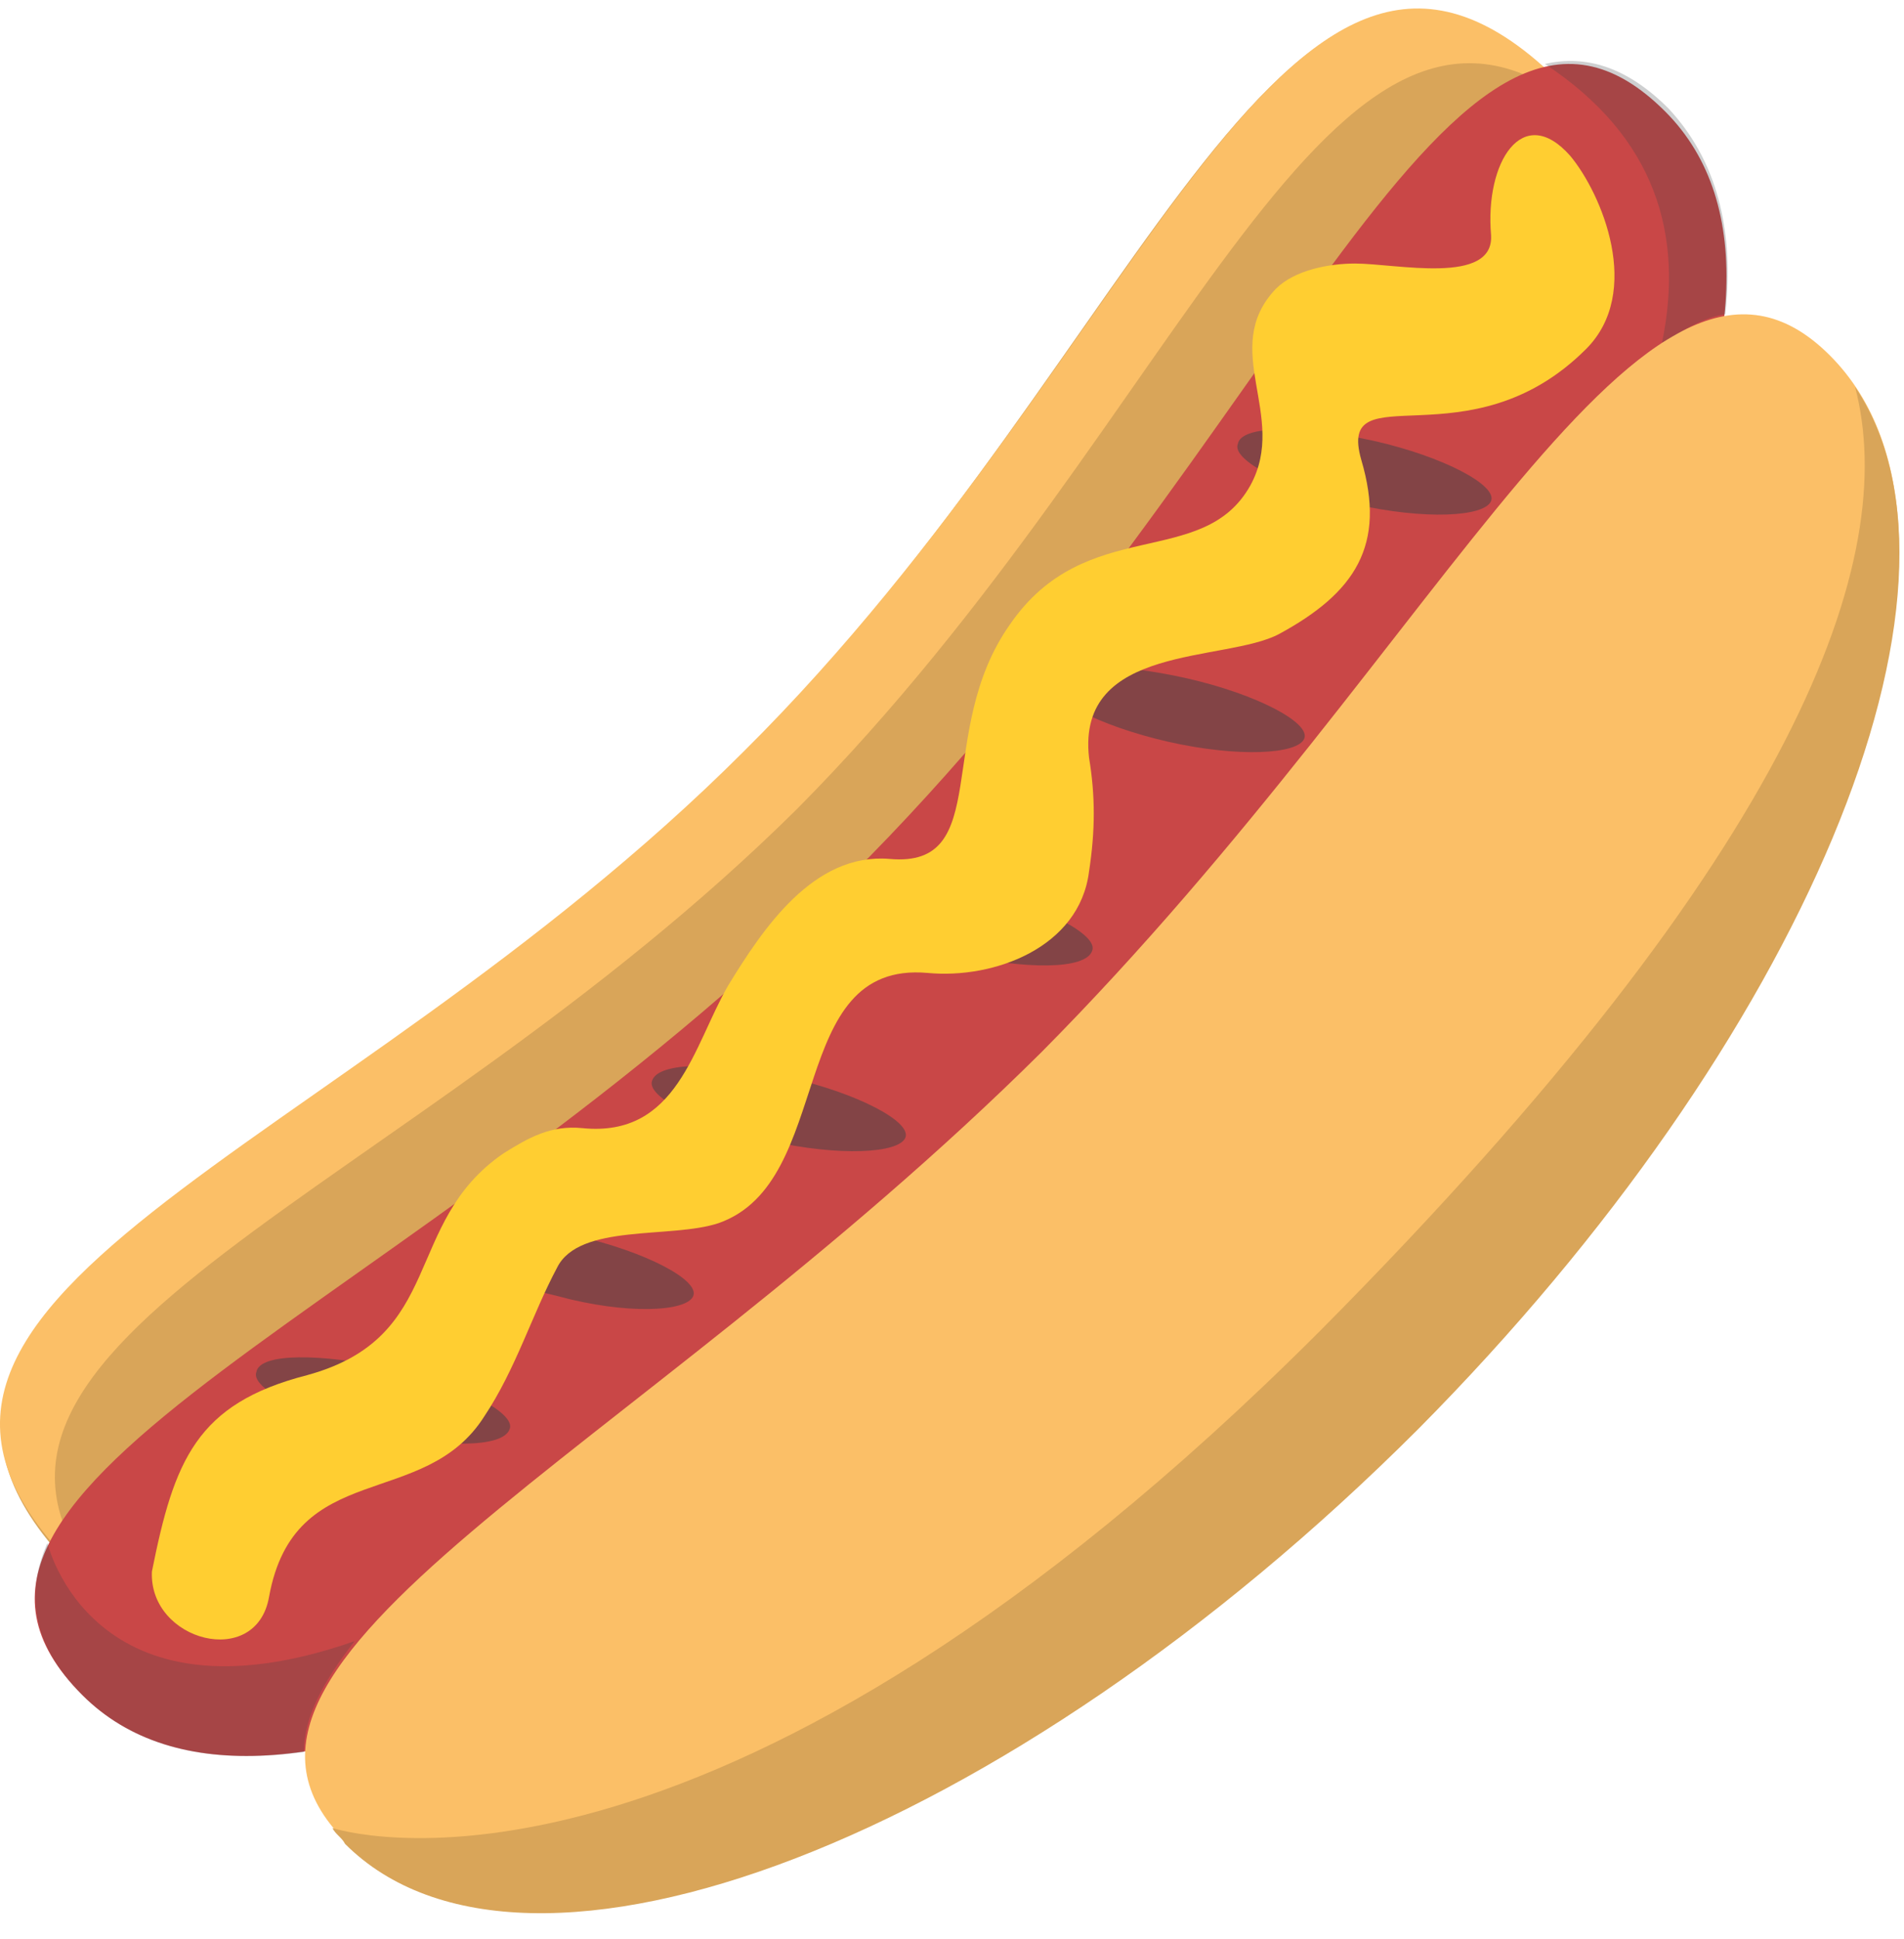 <svg width="56" height="57" viewBox="0 0 56 57" fill="none" xmlns="http://www.w3.org/2000/svg">
<path d="M45.904 2.533C51.304 7.934 45.904 22.087 33.892 34.192C21.881 46.297 7.634 51.604 2.234 46.204C-5.774 38.196 9.869 34.285 21.881 22.18C33.892 10.076 37.896 -5.567 45.904 2.533Z" fill="#D9A559"/>
<path d="M23.463 23.763C35.009 12.124 39.106 -2.681 46.462 3.185C46.276 2.906 46.09 2.72 45.904 2.44C37.896 -5.568 33.985 10.075 21.88 22.087C9.776 34.192 -5.868 38.103 2.233 46.111C2.42 46.297 2.699 46.483 2.978 46.669C-2.981 39.406 11.824 35.309 23.463 23.763Z" fill="#FBBF67"/>
<path d="M48.976 3.278C54.377 8.679 47.114 22.18 34.264 35.03C21.415 47.88 7.82 55.236 2.42 49.835C-3.819 43.596 12.103 38.661 24.953 25.812C37.896 12.962 42.738 -2.96 48.976 3.278Z" fill="#C94747"/>
<path d="M53.818 10.448C59.126 15.755 53.725 29.909 41.62 42.014C29.516 54.118 15.455 59.426 10.148 54.118C4.84 48.811 18.528 42.945 30.633 30.933C42.645 18.828 48.418 5.047 53.818 10.448Z" fill="#FBBF67"/>
<path opacity="0.25" d="M48.883 10.075C49.535 9.703 50.094 9.331 50.745 9.237C51.025 6.723 50.466 4.675 49.069 3.185C47.859 1.975 46.648 1.602 45.438 1.881C48.697 4.023 49.535 6.91 48.883 10.075ZM10.427 48.252C2.699 50.952 1.395 45.366 1.395 45.366C0.743 46.855 0.93 48.345 2.419 49.835C4.002 51.418 6.237 51.883 8.937 51.511C8.937 50.487 9.496 49.463 10.427 48.252Z" fill="#3E4347"/>
<path d="M38.827 39.127C21.322 56.632 10.707 54.025 9.776 53.746C9.869 53.932 10.055 54.025 10.148 54.211C15.456 59.519 29.609 54.118 41.714 42.014C53.074 30.561 58.567 17.338 54.563 11.379C55.867 16.407 52.98 24.881 38.827 39.127Z" fill="#D9A559"/>
<path opacity="0.5" d="M11.545 40.244C13.593 40.71 15.176 41.548 14.99 42.014C14.804 42.572 13.034 42.572 10.986 42.107C8.937 41.641 7.355 40.803 7.541 40.337C7.634 39.779 9.403 39.779 11.545 40.244ZM16.945 36.334C18.994 36.799 20.577 37.637 20.39 38.103C20.204 38.568 18.435 38.661 16.387 38.103C14.338 37.637 12.755 36.799 12.941 36.334C13.128 35.868 14.897 35.868 16.945 36.334ZM23.184 31.678C25.232 32.143 26.815 32.981 26.629 33.447C26.443 33.913 24.674 34.006 22.625 33.54C20.577 33.075 18.994 32.236 19.18 31.771C19.366 31.212 21.135 31.212 23.184 31.678ZM28.678 26.184C30.726 26.65 32.309 27.488 32.123 27.953C31.937 28.512 30.167 28.512 28.119 28.046C26.07 27.581 24.488 26.743 24.674 26.277C24.86 25.812 26.629 25.719 28.678 26.184ZM34.916 19.945C36.965 20.411 38.548 21.249 38.361 21.715C38.175 22.18 36.406 22.273 34.358 21.808C32.309 21.342 30.726 20.504 30.912 20.039C31.005 19.48 32.868 19.48 34.916 19.945ZM40.41 12.962C42.458 13.428 44.041 14.266 43.855 14.731C43.669 15.197 41.9 15.29 39.851 14.824C37.803 14.359 36.22 13.521 36.406 13.055C36.499 12.496 38.268 12.496 40.41 12.962Z" fill="#3E4347"/>
<path d="M7.913 46.949C8.658 42.852 12.476 44.434 14.245 41.641C15.176 40.244 15.642 38.661 16.387 37.265C17.038 35.961 19.739 36.427 21.135 35.961C24.581 34.751 23.091 28.233 27.281 28.605C29.236 28.791 31.75 27.86 32.03 25.625C32.216 24.415 32.216 23.391 32.03 22.273C31.657 18.921 36.034 19.48 37.617 18.642C39.851 17.431 40.782 16.035 40.038 13.521C39.293 10.914 43.203 13.707 46.649 10.262C48.325 8.586 47.114 5.699 46.183 4.582C44.786 2.999 43.669 4.768 43.855 6.91C43.948 8.399 41.062 7.748 39.851 7.748C39.106 7.748 38.082 7.934 37.523 8.493C35.847 10.262 37.896 12.217 36.779 14.266C35.382 16.78 31.937 15.104 29.702 18.363C27.467 21.529 29.236 25.532 26.164 25.253C23.929 25.067 22.439 27.302 21.415 28.978C20.39 30.747 19.925 33.447 17.131 33.168C16.2 33.075 15.549 33.447 14.804 33.913C11.824 35.961 13.128 39.313 9.031 40.431C5.772 41.269 5.12 42.945 4.468 46.204C4.375 48.252 7.541 49.09 7.913 46.949Z" fill="#FFCE31"/>
</svg>
